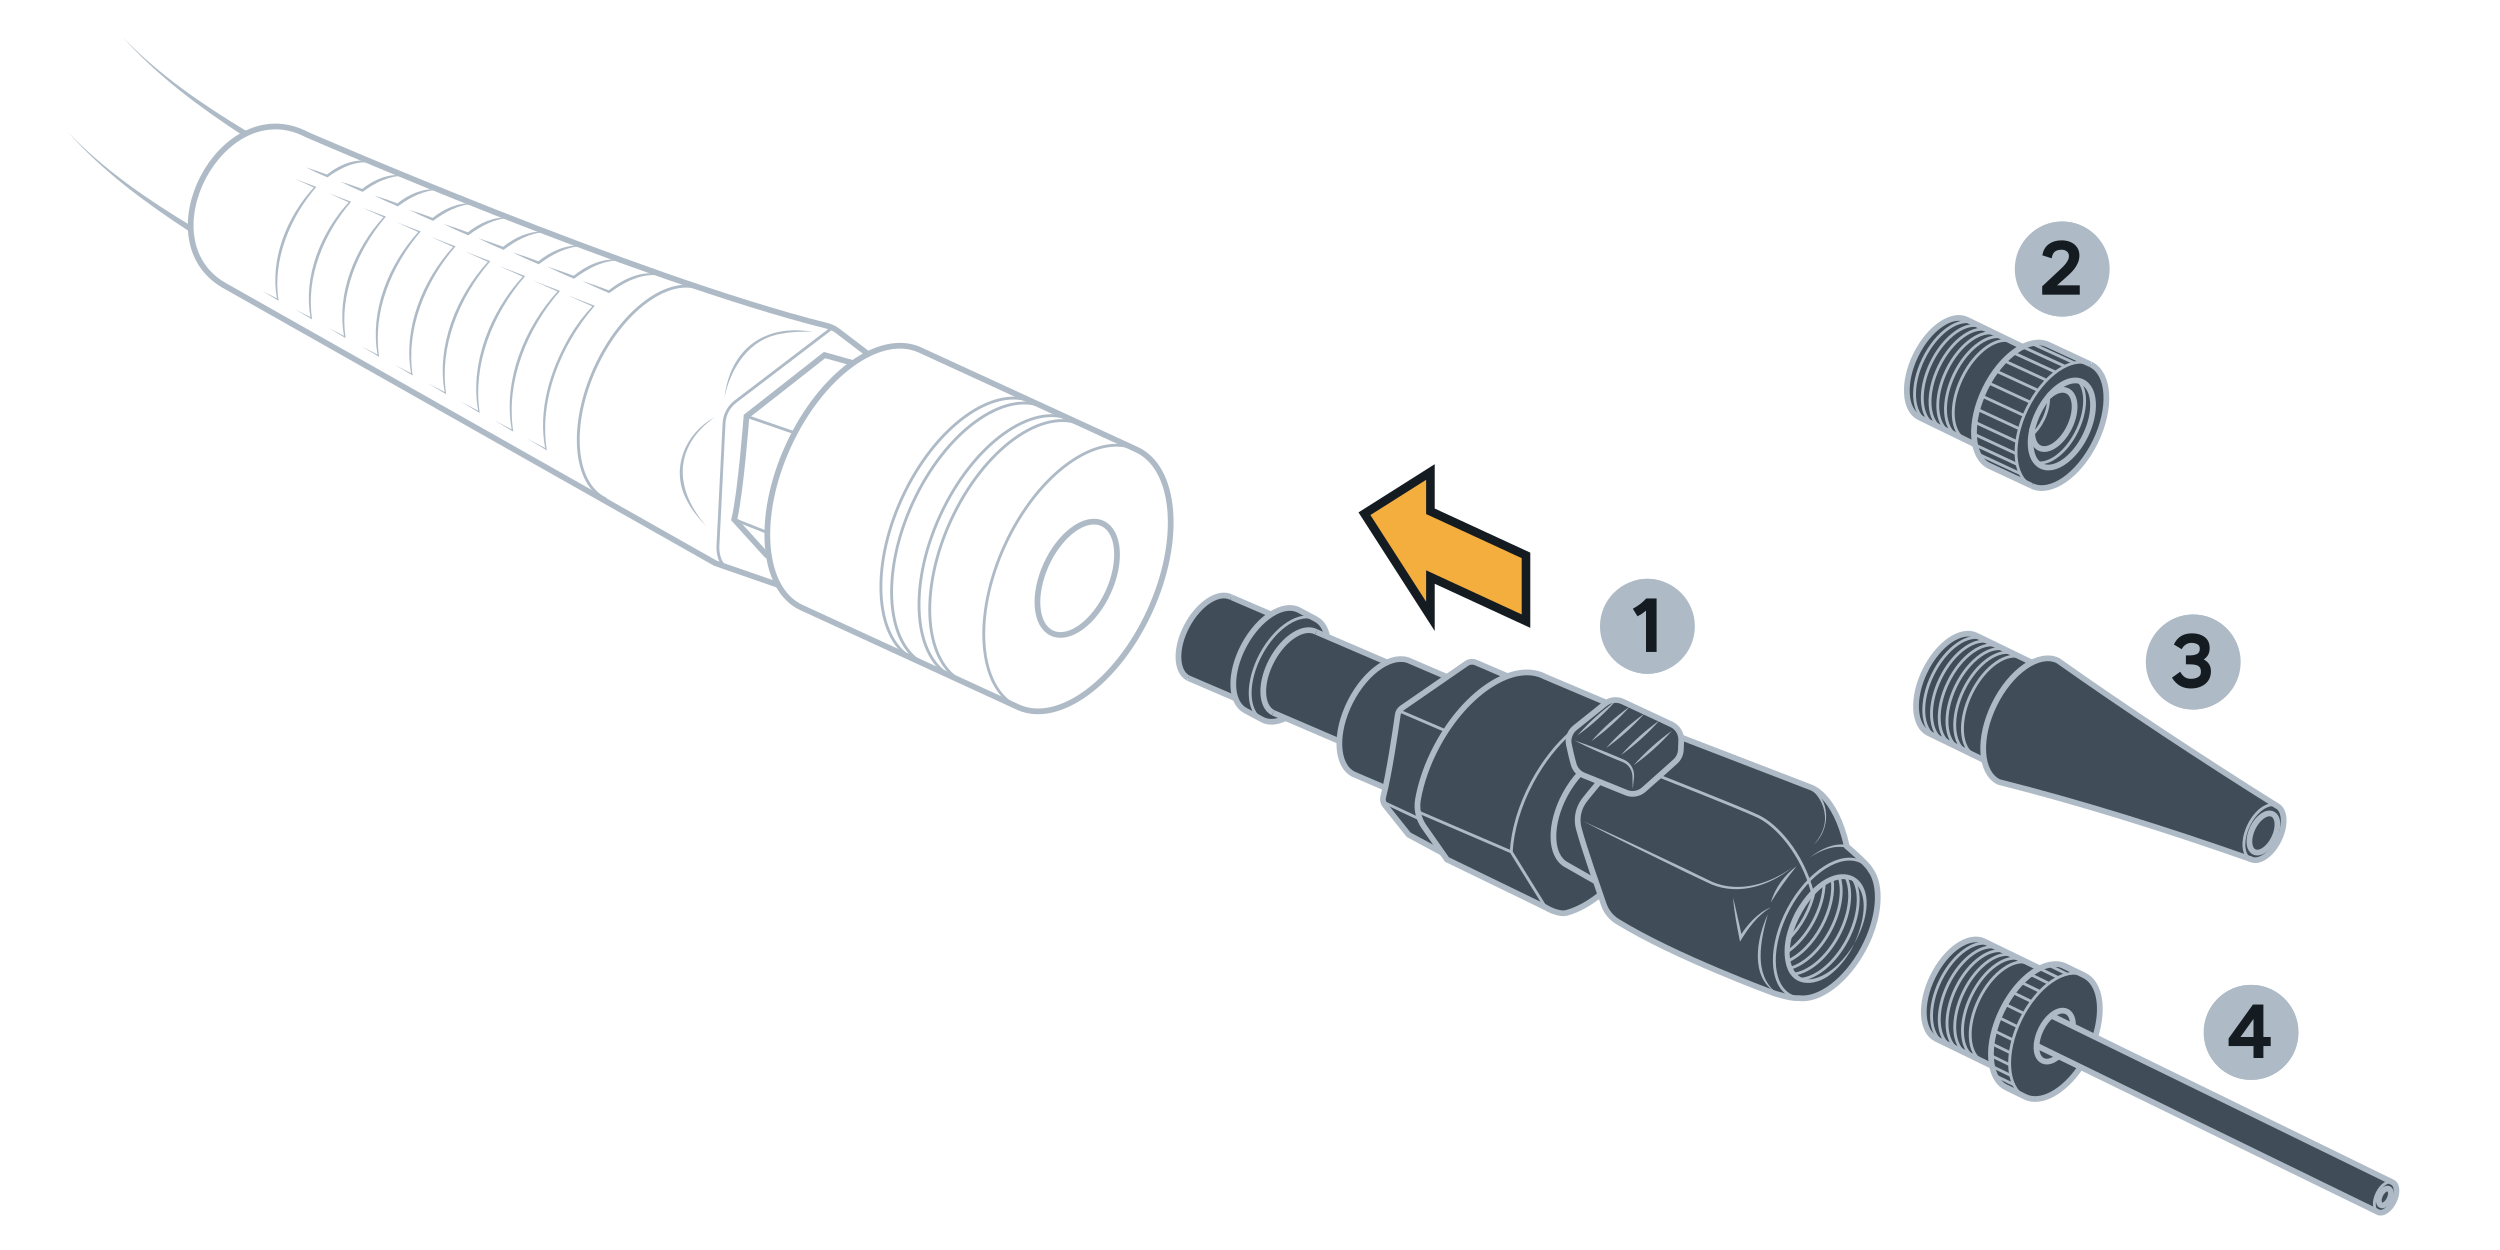 <?xml version="1.0" encoding="UTF-8"?><svg xmlns="http://www.w3.org/2000/svg" width="153.811mm" height="76.906mm" xmlns:xlink="http://www.w3.org/1999/xlink" viewBox="0 0 436 218"><defs><clipPath id="uuid-4eb53198-69a1-444d-8559-c937ae4276b7"><rect x="5.88" y="-345" width="313.239" height="289.12" style="fill:none; stroke-width:0px;"/></clipPath></defs><g id="uuid-c8d11ab6-debc-402f-a59a-fcc2b4366fee"><path d="m326.17,151.646c-.316-.568-1.336-1.578-2.272-2.44-.947-.863-1.799-1.588-1.799-1.588v-.021c-1.988-8.825-6.101-10.234-6.364-10.308,0-.011-.011-.011-.011-.011l-22.499-8.667h-.053c-.126-.978-.736-1.841-1.662-2.272l-8.499-3.986c-.757-.347-1.62-.358-2.367-.053-.179.074-.358.168-.515.284l-.053-.074-10.592-4.481c-1.893-1.02-4.186-.989-6.574-.105h-.01l-5.501-2.377c-.547-.231-1.168-.168-1.662.168l-3.387,2.335-6.332-2.724c-1.189-.6-2.63-.494-4.102.2l-10.455-4.502c-.263-1.409-.926-2.482-1.956-3.04l-2.945-1.578c-1.367-.736-3.145-.4-4.891.736l-6.911-2.977c-2.188-1.168-5.648,1.041-7.731,4.933-2.083,3.881-1.998,7.983.179,9.161l8.267,3.545c.347.957.926,1.693,1.714,2.114l2.829,1.504.116.063c1.147.621,2.588.484,4.06-.252l9.393,4.039h.011c-.105,2.703.726,4.87,2.44,5.743l5.564,2.398c-.126.557-.242,1.073-.368,1.536-.084.316-.074.642.032.936.063.21.158.4.294.568l4.113,5.133,5.869,3.155.81,1.157,17.208,8.352h.011s2.314,1.462,3.871.894c1.809-.536,3.702-1.578,5.543-3.05l.137-.042c.221.631.41,1.199.568,1.662.421,1.241,1.252,2.293,2.377,2.987,10.034,6.195,27.316,12.517,27.316,12.517,0,0,.095.032.252.084.757.231,2.998.883,4.05.768,3.555.505,8.299-2.977,11.307-8.604,2.882-5.375,3.25-11.002,1.178-13.821Z" style="fill:#404d59; stroke-width:0px;"/><path d="m417.279,206.205l-51.887-25.349c1.567-4.88.873-9.393-1.883-10.739l-3.261-1.588c-1.315-.642-2.914-.473-4.533.358v-.011l-9.719-4.723c-2.64-1.283-6.648,1.483-8.941,6.185-2.293,4.702-2.009,9.572.631,10.855l9.719,4.723c.358,1.778,1.21,3.134,2.524,3.776l3.092,1.504.168.084c2.777,1.357,6.763-.905,9.656-5.186l51.908,25.307c.799.4,2.019-.452,2.724-1.883.694-1.441.61-2.924-.2-3.313Z" style="fill:#404d59; stroke-width:0px;"/><path d="m364.646,63.566l-.021-.011-7.342-3.418c-1.315-.642-2.903-.473-4.523.337l-9.729-4.723c-2.64-1.283-6.637,1.494-8.93,6.195-2.293,4.702-2.009,9.561.621,10.844l9.729,4.733c.358,1.778,1.199,3.134,2.524,3.776l7.331,3.429h.021c3.282,1.609,8.257-1.841,11.107-7.678,2.84-5.848,2.493-11.886-.789-13.484Zm-10.213,12.233c-.074.063-.137.126-.21.179.053-.368.116-.757.221-1.146-.032.337-.032.663-.011.968Z" style="fill:#404d59; stroke-width:0px;"/><path d="m397.084,140.529h-.01c-13.4-8.425-26.201-16.861-38.181-25.328-1.315-.642-2.914-.473-4.523.358l-.011-.011-9.719-4.723c-2.64-1.283-6.648,1.483-8.93,6.195-2.304,4.702-2.009,9.561.621,10.844l9.729,4.723c.358,1.778,1.199,3.145,2.524,3.787,13.958,3.524,28.683,8.089,43.945,13.474h.011c1.441.705,3.629-.81,4.891-3.387,1.252-2.566,1.094-5.228-.347-5.932Z" style="fill:#404d59; stroke-width:0px;"/></g><g id="uuid-f3ed73fe-caea-4305-a471-d2bb589d18f0"><path d="m139.796,105.969c-6.967-3.202-7.991-15.857-2.288-28.264,5.703-12.408,15.975-19.87,22.941-16.667l37.748,17.352c6.967,3.202,7.991,15.857,2.288,28.264-5.703,12.408-15.975,19.87-22.941,16.667l-37.748-17.352Z" style="fill:none; stroke:#aebbc7; stroke-miterlimit:10;"/><ellipse cx="187.87" cy="100.855" rx="10.529" ry="5.912" transform="translate(17.767 229.432) rotate(-65.313)" style="fill:none; stroke:#aebbc7; stroke-miterlimit:10;"/><path d="m134.107,97.004l-.415-.193-5.641-6.222c1.135-4.646,2.138-17.991,2.138-17.991l13.61-10.675,4.983,1.399" style="fill:none; stroke:#aebbc7; stroke-miterlimit:10;"/><line x1="138.601" y1="75.496" x2="130.19" y2="72.598" style="fill:none; stroke:#aebbc7; stroke-miterlimit:10; stroke-width:.5px;"/><line x1="133.826" y1="92.875" x2="128.052" y2="90.589" style="fill:none; stroke:#aebbc7; stroke-miterlimit:10; stroke-width:.5px;"/><path d="m198.197,78.389c-6.967-3.202-17.238,4.26-22.941,16.667-5.703,12.408-4.679,25.062,2.288,28.264" style="fill:none; stroke:#aebbc7; stroke-miterlimit:10; stroke-width:.5px;"/><path d="m188.776,74.087c-6.967-3.202-17.238,4.26-22.941,16.667-5.703,12.408-4.679,25.062,2.288,28.264" style="fill:none; stroke:#aebbc7; stroke-miterlimit:10; stroke-width:.5px;"/><path d="m186.908,73.227c-6.967-3.202-17.238,4.26-22.941,16.667s-4.679,25.062,2.288,28.264" style="fill:none; stroke:#aebbc7; stroke-miterlimit:10; stroke-width:.5px;"/><path d="m182.126,71.026c-6.967-3.202-17.238,4.26-22.941,16.667s-4.679,25.062,2.288,28.264" style="fill:none; stroke:#aebbc7; stroke-miterlimit:10; stroke-width:.5px;"/><path d="m180.258,70.166c-6.967-3.202-17.238,4.26-22.941,16.667-5.703,12.408-4.679,25.062,2.288,28.264" style="fill:none; stroke:#aebbc7; stroke-miterlimit:10; stroke-width:.5px;"/><path d="m135.748,102.034l-10.998-3.815L39.604,50.058c-14.845-7.765-.936-34.356,13.909-26.591,0,0,57.226,24.986,90.763,33.372.651.163,1.259.452,1.792.858l5.327,4.054" style="fill:none; stroke:#aebbc7; stroke-miterlimit:10;"/><path d="m145.26,57.081l-16.991,12.95c-1.191.907-1.921,2.294-1.995,3.789l-1.078,21.573s-.09,2.949,1.714,3.574" style="fill:none; stroke:#aebbc7; stroke-miterlimit:10; stroke-width:.5px;"/><path d="m124.68,72.723c-7.398,5.288-7.079,12.695-1.386,19.182-1.323-1.339-2.549-2.808-3.438-4.505-3.049-5.47-.469-11.803,4.824-14.677h0Z" style="fill:#aebbc7; stroke-width:0px;"/><path d="m126.343,69.32c1.011-8.489,6.977-12.859,15.373-11.464-1.804-.043-3.606-.008-5.355.331-5.66.826-8.9,5.897-10.018,11.133h0Z" style="fill:#aebbc7; stroke-width:0px;"/><path d="m122.513,50.508c-5.667-2.605-14.023,3.465-18.662,13.559-4.64,10.093-3.806,20.387,1.861,22.992" style="fill:none; stroke:#aebbc7; stroke-miterlimit:10; stroke-width:.5px;"/><path d="m91.913,76.475l3.359,1.775-.151.11c-1.373-6.752.798-13.794,4.184-19.631,1.154-1.964,2.544-3.788,4.11-5.437l.046.211-4.577-2.047,4.678,1.804c.205.092.217.018.046.211-5.792,6.775-9.637,16.079-8.246,25.072,0,0-.191-.115-.191-.115l-3.258-1.954h0Z" style="fill:#aebbc7; stroke-width:0px;"/><path d="m116.529,48.408c-3.583-1.317-7.319.489-10.18,2.639-.11.073-.066.102-.215.031-1.583-.675-3.158-1.369-4.707-2.126,1.642.526,3.26,1.115,4.869,1.723l-.215.031c2.801-2.292,6.961-4.16,10.447-2.298h0Z" style="fill:#aebbc7; stroke-width:0px;"/><path d="m86.138,73.26l3.286,1.727-.151.11c-1.639-8.75,2.169-17.993,8.071-24.396,0,0,.046.211.046.211l-4.452-1.995,4.553,1.752.175.067c-5.718,6.605-9.509,15.731-8.152,24.544,0,0-.191-.115-.191-.115l-3.185-1.906h0Z" style="fill:#aebbc7; stroke-width:0px;"/><path d="m95.411,46.478c1.605.5,3.182,1.069,4.749,1.663l-.228.033c1.203-.969,2.538-1.803,4.003-2.338,1.455-.528,3.07-.763,4.572-.399-3.086-.198-5.892,1.312-8.291,3.099,0,0-.11.083-.11.083-1.582-.673-3.153-1.37-4.695-2.14h0Z" style="fill:#aebbc7; stroke-width:0px;"/><path d="m80.364,70.045l3.212,1.678-.152.111c-1.599-8.509,2.105-17.5,7.848-23.724,0,0,.046.211.046.211l-4.327-1.943,4.428,1.701c.207.091.215.019.046.211-5.474,6.417-9.112,15.219-7.799,23.729,0,0-.192-.114-.192-.114l-3.112-1.858h0Z" style="fill:#aebbc7; stroke-width:0px;"/><path d="m89.395,44.01c1.562.479,3.097,1.025,4.62,1.603l-.231.033c1.111-.894,2.339-1.667,3.682-2.183,1.336-.508,2.803-.778,4.209-.546-2.839.056-5.384,1.435-7.602,3.096,0,0-.111.084-.111.084-1.54-.651-3.068-1.333-4.566-2.087h0Z" style="fill:#aebbc7; stroke-width:0px;"/><path d="m74.589,66.83l3.139,1.629-.152.112c-1.558-8.268,2.042-17.007,7.626-23.052,0,0,.046.211.046.211l-4.203-1.891,4.304,1.649c.207.091.214.019.046.211-5.315,6.238-8.849,14.789-7.575,23.058,0,0-.192-.114-.192-.114l-3.038-1.81h0Z" style="fill:#aebbc7; stroke-width:0px;"/><path d="m83.38,41.537c1.52.46,3.012.989,4.491,1.551l-.232.033c1.063-.852,2.236-1.59,3.516-2.089,1.274-.49,2.667-.766,4.016-.582-2.714.151-5.125,1.46-7.242,3.04l-.113.084c-1.497-.633-2.981-1.299-4.436-2.037h0Z" style="fill:#aebbc7; stroke-width:0px;"/><path d="m68.815,63.615l3.066,1.58-.153.112c-1.518-8.027,1.978-16.514,7.403-22.381,0,0,.046.21.046.21l-4.078-1.839,4.179,1.597.175.067c-5.241,6.068-8.721,14.441-7.481,22.53,0,0-.192-.114-.192-.114l-2.965-1.762h0Z" style="fill:#aebbc7; stroke-width:0px;"/><path d="m77.37,39.063c1.475.444,2.922.955,4.356,1.499l-.232.033c1.034-.829,2.175-1.544,3.419-2.028,1.239-.476,2.59-.749,3.902-.578-2.634.179-4.972,1.444-7.031,2.976l-.113.084c-1.452-.616-2.891-1.264-4.301-1.985h0Z" style="fill:#aebbc7; stroke-width:0px;"/><path d="m63.04,60.4l2.993,1.531-.153.113c-1.478-7.786,1.914-16.021,7.18-21.709,0,0,.046.21.046.21l-3.954-1.787,4.055,1.545.175.067c-5.082,5.889-8.458,14.011-7.257,21.859,0,0-.193-.114-.193-.114l-2.892-1.714h0Z" style="fill:#aebbc7; stroke-width:0px;"/><path d="m71.354,36.59c1.433.427,2.838.923,4.231,1.449l-.231.033c1.021-.823,2.154-1.527,3.388-1.999,1.228-.464,2.57-.723,3.865-.538-2.606.153-4.928,1.391-6.964,2.904l-.113.084c-1.41-.6-2.807-1.23-4.176-1.932h0Z" style="fill:#aebbc7; stroke-width:0px;"/><path d="m57.265,57.185l2.92,1.482-.154.113c-1.437-7.545,1.85-15.529,6.958-21.037,0,0,.046.21.046.21l-3.829-1.736,3.93,1.493.175.067c-4.923,5.71-8.195,13.581-7.034,21.188,0,0-.193-.114-.193-.114l-2.818-1.666h0Z" style="fill:#aebbc7; stroke-width:0px;"/><path d="m65.339,34.117c1.389.412,2.75.893,4.1,1.4l-.229.033c1.026-.832,2.173-1.532,3.42-1.994,1.241-.453,2.6-.691,3.897-.462-2.614.071-4.976,1.297-7.032,2.819,0,0-.111.083-.111.083-1.366-.585-2.72-1.195-4.046-1.879h0Z" style="fill:#aebbc7; stroke-width:0px;"/><path d="m51.491,53.97l2.846,1.432-.154.114c-1.397-7.304,1.787-15.036,6.735-20.365,0,0,.046.21.046.21l-3.705-1.684,3.805,1.442.175.066c-4.764,5.531-7.933,13.151-6.81,20.517,0,0-.194-.114-.194-.114l-2.745-1.618h0Z" style="fill:#aebbc7; stroke-width:0px;"/><path d="m59.324,31.644c1.344.398,2.661.865,3.969,1.352l-.225.032c1.054-.86,2.244-1.571,3.537-2.024,1.285-.444,2.704-.647,4.022-.322-2.695-.104-5.163,1.154-7.279,2.703,0,0-.11.082-.11.082-1.32-.571-2.632-1.16-3.915-1.823h0Z" style="fill:#aebbc7; stroke-width:0px;"/><path d="m45.716,50.755l2.773,1.383-.155.115c-1.356-7.063,1.723-14.543,6.512-19.693,0,0,.046.21.046.21l-3.58-1.632,3.681,1.39.175.066c-4.605,5.352-7.67,12.721-6.586,19.845,0,0-.194-.114-.194-.114l-2.672-1.57h0Z" style="fill:#aebbc7; stroke-width:0px;"/><path d="m65.605,28.601c-3.028-.957-6.102.58-8.513,2.331-1.272-.561-2.543-1.124-3.784-1.759,1.298.389,2.569.847,3.838,1.309l-.215.031c2.318-1.879,5.799-3.397,8.674-1.911h0Z" style="fill:#aebbc7; stroke-width:0px;"/><path d="m42.557,23.772c-7.65-5.014-15.119-10.491-21.194-17.363,6.291,6.616,13.939,11.808,21.709,16.506,0,0-.515.857-.515.857h0Z" style="fill:#aebbc7; stroke-width:0px;"/><path d="m33.008,40.36c-7.65-5.014-15.119-10.491-21.194-17.363,6.291,6.616,13.939,11.808,21.709,16.506,0,0-.515.857-.515.857h0Z" style="fill:#aebbc7; stroke-width:0px;"/><path d="m293.204,129.109l-.062,1.634c-.03.79-.38,1.538-.969,2.069-.486.436-1.152,1.039-2.002,1.797-.942.844-2.109,1.882-3.495,3.1-.834.739-2.019.946-3.051.526l-7.444-3.008c-.823-.333-1.454-1.019-1.713-1.87-.312-1.035-.624-2.427-.854-3.523-.154-.747-.007-1.513.383-2.146.174-.28.396-.534.661-.746l5.268-4.219c.219-.175.462-.319.718-.422.748-.308,1.608-.3,2.366.056l8.5,3.978c1.074.501,1.739,1.594,1.694,2.774Z" style="fill:none; stroke:#aebbc7; stroke-miterlimit:10;"/><path d="m289.352,135.34s14.003,5.499,17.228,7.014,7.725,6.396,9.547,13.391" style="fill:none; stroke:#aebbc7; stroke-miterlimit:10; stroke-width:.5px;"/><path d="m323.379,164.607c1.417-3.188,3.05-8.72-.409-11.047-5.466-1.802-10.489,7.111-10.799,11.708-.391,2.916,1.052,6.387,4.533,5.318,2.929-.934,5.073-3.413,6.675-5.979-.894,1.865-2.124,3.603-3.731,4.98-2.58,2.368-6.921,2.897-8.091-1.158-.872-3.165.12-6.5,1.552-9.321,6.675-11.826,16.948-6.554,10.27,5.499h0Z" style="fill:#aebbc7; stroke-width:0px;"/><path d="m313.898,170.788c2.702-.094,6.037-2.752,8.211-6.813,2.223-4.16,2.544-8.517,1.013-10.77-.01-.02-.02-.035-.03-.049" style="fill:none; stroke:#aebbc7; stroke-miterlimit:10; stroke-width:.5px;"/><path d="m321.871,152.845c1.255,2.322.865,6.403-1.23,10.31-2.08,3.898-5.242,6.482-7.865,6.734" style="fill:none; stroke:#aebbc7; stroke-miterlimit:10; stroke-width:.5px;"/><path d="m320.735,152.904c.805,2.366.296,5.968-1.561,9.436-1.853,3.473-4.58,5.894-7,6.526" style="fill:none; stroke:#aebbc7; stroke-miterlimit:10; stroke-width:.5px;"/><path d="m319.515,153.279c.361,2.282-.237,5.311-1.803,8.24-1.581,2.954-3.794,5.143-5.909,6.096" style="fill:none; stroke:#aebbc7; stroke-miterlimit:10; stroke-width:.5px;"/><path d="m311.675,166.02c1.68-1.131,3.325-2.984,4.57-5.321,1.23-2.297,1.858-4.659,1.892-6.664" style="fill:none; stroke:#aebbc7; stroke-miterlimit:10; stroke-width:.5px;"/><path d="m311.927,163.763c1.052-1.042,2.04-2.356,2.851-3.878.795-1.487,1.339-2.999,1.625-4.421" style="fill:none; stroke:#aebbc7; stroke-miterlimit:10; stroke-width:.5px;"/><path d="m229.549,110.209c-2.184-1.17-5.644,1.036-7.727,4.926s-2.001,7.992.184,9.162" style="fill:none; stroke:#aebbc7; stroke-miterlimit:10;"/><path d="m231.466,111.034c-.268-1.404-.923-2.492-1.96-3.046l-2.946-1.576c-2.713-1.453-7.01,1.285-9.602,6.12-2.587,4.835-2.485,9.931.228,11.384l2.946,1.576c1.153.617,2.587.479,4.059-.256" style="fill:none; stroke:#aebbc7; stroke-miterlimit:10;"/><path d="m275.562,134.883c-.969,1.041-1.872,2.292-2.633,3.716-2.779,5.189-2.665,10.651.246,12.211l4.992,2.846" style="fill:none; stroke:#aebbc7; stroke-miterlimit:10;"/><path d="m278.98,156.094c-1.836,1.472-3.73,2.518-5.54,3.047-1.559.568-3.872-.884-3.872-.884l-17.217-8.354-4.004-5.724c-.966-1.386-1.34-3.096-1.05-4.756.529-2.991,1.636-6.211,3.329-9.37,5.083-9.496,13.525-14.879,18.859-12.021l10.596,4.485" style="fill:none; stroke:#aebbc7; stroke-miterlimit:10;"/><path d="m273.997,127.69c-2.506,2.184-4.879,5.163-6.784,8.719-2.235,4.166-3.446,8.436-3.652,12.156" style="fill:none; stroke:#aebbc7; stroke-miterlimit:10; stroke-width:.5px;"/><path d="m278.945,136.345c-1.037,1.297-2.513,2.92-3.031,3.818-.754,1.308-.969,2.854-.575,4.312,1.056,3.914,3.388,10.427,4.347,13.238.424,1.242,1.26,2.296,2.376,2.985,10.043,6.2,27.323,12.523,27.323,12.523,0,0,3.023.989,4.295.852,3.556.509,8.304-2.981,11.313-8.601,2.881-5.38,3.253-11.005,1.178-13.824h-.002c-.645-1.14-4.076-4.027-4.076-4.027-2.039-9.129-6.369-10.34-6.369-10.34l-22.503-8.67" style="fill:none; stroke:#aebbc7; stroke-miterlimit:10;"/><line x1="241.93" y1="115.532" x2="229.549" y2="110.209" style="fill:none; stroke:#aebbc7; stroke-miterlimit:10;"/><line x1="233.588" y1="129.278" x2="222.007" y2="124.298" style="fill:none; stroke:#aebbc7; stroke-miterlimit:10;"/><path d="m214.756,104.169c-2.184-1.17-5.644,1.036-7.727,4.926-2.083,3.89-2.001,7.992.184,9.162" style="fill:none; stroke:#aebbc7; stroke-miterlimit:10;"/><line x1="221.672" y1="107.14" x2="214.755" y2="104.167" style="fill:none; stroke:#aebbc7; stroke-miterlimit:10;"/><line x1="215.482" y1="121.81" x2="207.213" y2="118.256" style="fill:none; stroke:#aebbc7; stroke-miterlimit:10;"/><path d="m326.172,151.647c-.402-.546-.896-.987-1.481-1.301-3.606-1.931-9.317,1.71-12.756,8.133s-3.303,13.194.303,15.125c.451.241.934.396,1.442.468" style="fill:none; stroke:#aebbc7; stroke-miterlimit:10; stroke-width:.5px;"/><path d="m308.315,159.44c-1.225,4.403-2.655,10.536,1.541,13.74-4.773-2.664-3.494-9.601-1.541-13.74h0Z" style="fill:#aebbc7; stroke-width:0px;"/><path d="m322.047,147.837c-2.236-.539-4.572.475-6.431,1.715,1.839-1.42,4.12-2.6,6.536-2.203,0,0-.105.489-.105.489h0Z" style="fill:#aebbc7; stroke-width:0px;"/><path d="m276.081,143.214c5.277,2.33,12.844,5.935,18.132,8.454,1.497.722,3.001,1.478,4.492,2.172,4.696,1.941,9.997.29,13.954-2.63-3.843,3.176-9.303,5.025-14.126,3.045-1.538-.699-3.02-1.428-4.533-2.14-5.285-2.577-12.778-6.212-17.919-8.902h0Z" style="fill:#aebbc7; stroke-width:0px;"/><path d="m315.871,137.077c3.318,2.506,3.463,7.426.467,10.219.623-.72,1.16-1.516,1.509-2.394,1.114-2.616.002-5.84-2.267-7.419,0,0,.292-.406.292-.406h0Z" style="fill:#aebbc7; stroke-width:0px;"/><path d="m302.264,156.536c.488,2.289,1.107,4.672,1.554,6.969,0,0-.46-.074-.46-.074.664-1.095,1.434-2.1,2.326-3.007.895-.888,1.912-1.701,3.097-2.152-2.326,1.409-3.957,3.677-5.326,5.964-.476-2.515-1.052-5.14-1.191-7.7h0Z" style="fill:#aebbc7; stroke-width:0px;"/><path d="m274.582,129.14c2.37.778,4.683,1.694,6.983,2.643l1.722.737c1.248.547,1.889,2.01,1.656,3.293-.065.62-.113,1.24-.193,1.859-.033-.624-.034-1.246-.051-1.869.106-1.208-.496-2.381-1.608-2.853,0,0-1.718-.706-1.718-.706-2.292-.967-4.57-1.966-6.79-3.104h0Z" style="fill:#aebbc7; stroke-width:0px;"/><path d="m284.911,133.449c2.003-2.26,4.235-4.274,6.695-6.026-2.001,2.263-4.237,4.271-6.695,6.026h0Z" style="fill:#aebbc7; stroke-width:0px;"/><path d="m282.71,131.674c2.003-2.26,4.235-4.274,6.695-6.026-2.001,2.263-4.237,4.271-6.695,6.026h0Z" style="fill:#aebbc7; stroke-width:0px;"/><path d="m280.095,130.47c2.003-2.26,4.235-4.274,6.695-6.026-2.001,2.263-4.237,4.271-6.695,6.026h0Z" style="fill:#aebbc7; stroke-width:0px;"/><path d="m277.539,129.253c2.003-2.26,4.235-4.274,6.695-6.026-2.001,2.263-4.237,4.271-6.695,6.026h0Z" style="fill:#aebbc7; stroke-width:0px;"/><path d="m275.106,128.244c2.003-2.26,4.235-4.274,6.695-6.026-2.001,2.263-4.237,4.271-6.695,6.026h0Z" style="fill:#aebbc7; stroke-width:0px;"/><polyline points="247.159 141.515 263.558 148.565 269.571 158.258" style="fill:none; stroke:#aebbc7; stroke-miterlimit:10; stroke-width:.5px;"/><path d="m251.54,148.743l-5.865-3.152-4.116-5.136c-.339-.423-.461-.978-.323-1.502,1.019-3.879,2.186-11.835,2.535-14.298.067-.475.33-.899.725-1.172l11.248-7.767c.487-.336,1.113-.399,1.656-.165l5.512,2.37" style="fill:none; stroke:#aebbc7; stroke-miterlimit:10;"/><line x1="243.875" y1="123.912" x2="252.153" y2="127.471" style="fill:none; stroke:#aebbc7; stroke-miterlimit:10; stroke-width:.5px;"/><line x1="247.655" y1="142.881" x2="241.006" y2="139.765" style="fill:none; stroke:#aebbc7; stroke-miterlimit:10; stroke-width:.5px;"/><path d="m241.604,137.412l-5.565-2.392c-3.053-1.547-3.295-7.209-.54-12.646,2.755-5.437,7.463-8.591,10.516-7.044l6.354,2.732" style="fill:none; stroke:#aebbc7; stroke-miterlimit:10;"/><path d="m229.504,107.987c-2.714-1.453-7.013,1.287-9.601,6.121-2.588,4.834-2.486,9.931.228,11.384" style="fill:none; stroke:#aebbc7; stroke-miterlimit:10; stroke-width:.5px;"/><path d="m313.327,151.059c-1.65,2.045-3.147,4.113-4.512,6.347.735-2.526,2.386-4.805,4.512-6.347h0Z" style="fill:#aebbc7; stroke-width:0px;"/><path d="m361.53,178.973c.041-1.213-.328-2.191-1.096-2.561-.768-.375-1.758-.07-2.684.715-.68.562-1.324,1.395-1.811,2.396-.475.973-.727,1.963-.768,2.83h-.006c-.064,1.248.305,2.25,1.09,2.631.779.381,1.799.059,2.742-.762" style="fill:none; stroke:#aebbc7; stroke-miterlimit:10;"/><ellipse cx="415.917" cy="208.756" rx="1.577" ry=".886" transform="translate(46.05 491.182) rotate(-64.018)" style="fill:none; stroke:#aebbc7; stroke-miterlimit:10;"/><path d="m357.75,177.126l59.533,29.081c.806.393.892,1.874.193,3.309s-1.919,2.28-2.725,1.887l-59.58-29.051" style="fill:none; stroke:#aebbc7; stroke-miterlimit:10;"/><path d="m365.391,180.86c1.564-4.887.879-9.398-1.887-10.746l-3.258-1.588c-3.281-1.6-8.25,1.846-11.097,7.687-2.853,5.848-2.502,11.883.785,13.482l3.252,1.588c2.777,1.353,6.773-.908,9.662-5.185" style="fill:none; stroke:#aebbc7; stroke-miterlimit:10;"/><path d="m355.717,168.872l-9.722-4.723c-2.643-1.283-6.644,1.488-8.935,6.193-2.297,4.699-2.01,9.562.627,10.846l9.728,4.729" style="fill:none; stroke:#aebbc7; stroke-miterlimit:10;"/><path d="m345.995,164.149c-2.643-1.283-6.644,1.488-8.935,6.193-2.297,4.699-2.01,9.562.627,10.846" style="fill:none; stroke:#aebbc7; stroke-miterlimit:10; stroke-width:.5px;"/><path d="m347.344,164.802c-2.643-1.283-6.644,1.488-8.935,6.193-2.297,4.699-2.01,9.562.627,10.846" style="fill:none; stroke:#aebbc7; stroke-miterlimit:10; stroke-width:.5px;"/><path d="m348.693,165.456c-2.643-1.283-6.644,1.488-8.935,6.193-2.297,4.699-2.01,9.562.627,10.846" style="fill:none; stroke:#aebbc7; stroke-miterlimit:10; stroke-width:.5px;"/><path d="m350.043,166.109c-2.643-1.283-6.644,1.488-8.935,6.193-2.297,4.699-2.01,9.562.627,10.846" style="fill:none; stroke:#aebbc7; stroke-miterlimit:10; stroke-width:.5px;"/><path d="m351.392,166.763c-2.643-1.283-6.644,1.488-8.935,6.193-2.297,4.699-2.01,9.562.627,10.846" style="fill:none; stroke:#aebbc7; stroke-miterlimit:10; stroke-width:.5px;"/><path d="m352.741,167.417c-2.643-1.283-6.644,1.488-8.935,6.193-2.297,4.699-2.01,9.562.627,10.846" style="fill:none; stroke:#aebbc7; stroke-miterlimit:10; stroke-width:.5px;"/><path d="m354.09,168.07c-2.643-1.283-6.644,1.488-8.935,6.193-2.297,4.699-2.01,9.562.627,10.846" style="fill:none; stroke:#aebbc7; stroke-miterlimit:10; stroke-width:.5px;"/><path d="m363.505,170.114c-3.283-1.6-8.253,1.843-11.103,7.689-2.849,5.846-2.498,11.882.785,13.482" style="fill:none; stroke:#aebbc7; stroke-miterlimit:10; stroke-width:.5px;"/><path d="m417.282,206.206c-.806-.393-2.026.452-2.725,1.887-.699,1.435-.613,2.916.193,3.309" style="fill:none; stroke:#aebbc7; stroke-miterlimit:10; stroke-width:.5px;"/><line x1="363.352" y1="170.113" x2="360.094" y2="168.525" style="fill:none; stroke:#aebbc7; stroke-miterlimit:10; stroke-width:.5px;"/><line x1="361.956" y1="169.736" x2="358.698" y2="168.148" style="fill:none; stroke:#aebbc7; stroke-miterlimit:10; stroke-width:.5px;"/><line x1="360.435" y1="169.86" x2="357.177" y2="168.272" style="fill:none; stroke:#aebbc7; stroke-miterlimit:10; stroke-width:.5px;"/><line x1="358.841" y1="170.447" x2="355.584" y2="168.859" style="fill:none; stroke:#aebbc7; stroke-miterlimit:10; stroke-width:.5px;"/><line x1="357.231" y1="171.461" x2="353.973" y2="169.873" style="fill:none; stroke:#aebbc7; stroke-miterlimit:10; stroke-width:.5px;"/><line x1="355.657" y1="172.862" x2="352.399" y2="171.275" style="fill:none; stroke:#aebbc7; stroke-miterlimit:10; stroke-width:.5px;"/><line x1="354.174" y1="174.615" x2="350.917" y2="173.027" style="fill:none; stroke:#aebbc7; stroke-miterlimit:10; stroke-width:.5px;"/><line x1="352.838" y1="176.681" x2="349.58" y2="175.093" style="fill:none; stroke:#aebbc7; stroke-miterlimit:10; stroke-width:.5px;"/><line x1="351.718" y1="178.988" x2="348.46" y2="177.4" style="fill:none; stroke:#aebbc7; stroke-miterlimit:10; stroke-width:.5px;"/><line x1="350.936" y1="181.31" x2="347.678" y2="179.722" style="fill:none; stroke:#aebbc7; stroke-miterlimit:10; stroke-width:.5px;"/><line x1="350.501" y1="183.553" x2="347.243" y2="181.965" style="fill:none; stroke:#aebbc7; stroke-miterlimit:10; stroke-width:.5px;"/><line x1="350.403" y1="185.653" x2="347.145" y2="184.065" style="fill:none; stroke:#aebbc7; stroke-miterlimit:10; stroke-width:.5px;"/><line x1="350.634" y1="187.543" x2="347.376" y2="185.955" style="fill:none; stroke:#aebbc7; stroke-miterlimit:10; stroke-width:.5px;"/><line x1="351.184" y1="189.157" x2="347.926" y2="187.569" style="fill:none; stroke:#aebbc7; stroke-miterlimit:10; stroke-width:.5px;"/><line x1="352.045" y1="190.429" x2="348.788" y2="188.841" style="fill:none; stroke:#aebbc7; stroke-miterlimit:10; stroke-width:.5px;"/><line x1="353.209" y1="191.294" x2="349.951" y2="189.706" style="fill:none; stroke:#aebbc7; stroke-miterlimit:10; stroke-width:.5px;"/><ellipse cx="359.586" cy="73.943" rx="8.15" ry="4.576" transform="translate(135.584 364.792) rotate(-64.018)" style="fill:none; stroke:#aebbc7; stroke-miterlimit:10;"/><path d="m362.447,66.393c1.531,1.596,1.497,5.227-.222,8.759-1.778,3.651-4.752,5.948-6.981,5.543" style="fill:none; stroke:#aebbc7; stroke-miterlimit:10; stroke-width:.5px;"/><path d="m357.304,69.101c1.107-.983,2.312-1.383,3.236-.934,1.541.756,1.709,3.596.366,6.343-1.339,2.752-3.676,4.372-5.222,3.621-.968-.474-1.393-1.769-1.245-3.34" style="fill:none; stroke:#aebbc7; stroke-miterlimit:10;"/><path d="m357.26,69.15c.084,1.166-.207,2.594-.894,4.002-.578,1.186-1.339,2.164-2.144,2.826" style="fill:none; stroke:#aebbc7; stroke-miterlimit:10; stroke-width:.5px;"/><path d="m364.625,63.554l-7.338-3.421c-3.281-1.6-8.25,1.846-11.097,7.687-2.853,5.848-2.502,11.883.785,13.482l7.332,3.421" style="fill:none; stroke:#aebbc7; stroke-miterlimit:10;"/><path d="m352.757,60.479l-9.722-4.723c-2.643-1.283-6.644,1.488-8.935,6.193-2.297,4.699-2.01,9.562.627,10.846l9.728,4.729" style="fill:none; stroke:#aebbc7; stroke-miterlimit:10;"/><path d="m343.035,55.755c-2.643-1.283-6.644,1.488-8.935,6.193-2.297,4.699-2.01,9.562.627,10.846" style="fill:none; stroke:#aebbc7; stroke-miterlimit:10; stroke-width:.5px;"/><path d="m344.384,56.409c-2.643-1.283-6.644,1.488-8.935,6.193-2.297,4.699-2.01,9.562.627,10.846" style="fill:none; stroke:#aebbc7; stroke-miterlimit:10; stroke-width:.5px;"/><path d="m345.733,57.062c-2.643-1.283-6.644,1.488-8.935,6.193-2.297,4.699-2.01,9.562.627,10.846" style="fill:none; stroke:#aebbc7; stroke-miterlimit:10; stroke-width:.5px;"/><path d="m347.082,57.716c-2.643-1.283-6.644,1.488-8.935,6.193-2.297,4.699-2.01,9.562.627,10.846" style="fill:none; stroke:#aebbc7; stroke-miterlimit:10; stroke-width:.5px;"/><path d="m348.431,58.37c-2.643-1.283-6.644,1.488-8.935,6.193-2.297,4.699-2.01,9.562.627,10.846" style="fill:none; stroke:#aebbc7; stroke-miterlimit:10; stroke-width:.5px;"/><path d="m349.781,59.023c-2.643-1.283-6.644,1.488-8.935,6.193-2.297,4.699-2.01,9.562.627,10.846" style="fill:none; stroke:#aebbc7; stroke-miterlimit:10; stroke-width:.5px;"/><path d="m351.13,59.677c-2.643-1.283-6.644,1.488-8.935,6.193-2.297,4.699-2.01,9.562.627,10.846" style="fill:none; stroke:#aebbc7; stroke-miterlimit:10; stroke-width:.5px;"/><path d="m364.625,63.554c-3.283-1.6-8.253,1.843-11.103,7.689-2.849,5.846-2.498,11.882.785,13.482" style="fill:none; stroke:#aebbc7; stroke-miterlimit:10; stroke-width:.5px;"/><line x1="364.587" y1="63.502" x2="357.096" y2="60.079" style="fill:none; stroke:#aebbc7; stroke-miterlimit:10; stroke-width:.5px;"/><line x1="363.189" y1="63.129" x2="355.709" y2="59.706" style="fill:none; stroke:#aebbc7; stroke-miterlimit:10; stroke-width:.5px;"/><line x1="361.667" y1="63.262" x2="354.196" y2="59.84" style="fill:none; stroke:#aebbc7; stroke-miterlimit:10; stroke-width:.5px;"/><line x1="360.073" y1="63.863" x2="352.613" y2="60.44" style="fill:none; stroke:#aebbc7; stroke-miterlimit:10; stroke-width:.5px;"/><line x1="358.463" y1="64.889" x2="351.013" y2="61.467" style="fill:none; stroke:#aebbc7; stroke-miterlimit:10; stroke-width:.5px;"/><line x1="356.888" y1="66.303" x2="349.449" y2="62.881" style="fill:none; stroke:#aebbc7; stroke-miterlimit:10; stroke-width:.5px;"/><line x1="355.404" y1="68.064" x2="347.975" y2="64.642" style="fill:none; stroke:#aebbc7; stroke-miterlimit:10; stroke-width:.5px;"/><line x1="354.063" y1="70.131" x2="346.645" y2="66.709" style="fill:none; stroke:#aebbc7; stroke-miterlimit:10; stroke-width:.5px;"/><line x1="352.935" y1="72.439" x2="345.527" y2="69.017" style="fill:none; stroke:#aebbc7; stroke-miterlimit:10; stroke-width:.5px;"/><line x1="352.144" y1="74.763" x2="344.746" y2="71.341" style="fill:none; stroke:#aebbc7; stroke-miterlimit:10; stroke-width:.5px;"/><line x1="351.7" y1="77.009" x2="344.312" y2="73.587" style="fill:none; stroke:#aebbc7; stroke-miterlimit:10; stroke-width:.5px;"/><line x1="351.594" y1="79.11" x2="344.216" y2="75.689" style="fill:none; stroke:#aebbc7; stroke-miterlimit:10; stroke-width:.5px;"/><line x1="351.818" y1="81.002" x2="344.45" y2="77.58" style="fill:none; stroke:#aebbc7; stroke-miterlimit:10; stroke-width:.5px;"/><line x1="352.362" y1="82.617" x2="345.005" y2="79.196" style="fill:none; stroke:#aebbc7; stroke-miterlimit:10; stroke-width:.5px;"/><line x1="353.219" y1="83.891" x2="345.872" y2="80.469" style="fill:none; stroke:#aebbc7; stroke-miterlimit:10; stroke-width:.5px;"/><line x1="354.379" y1="84.757" x2="347.042" y2="81.335" style="fill:none; stroke:#aebbc7; stroke-miterlimit:10; stroke-width:.5px;"/><path d="m354.327,84.734c3.282,1.6,8.253-1.843,11.102-7.688,2.849-5.846,2.498-11.882-.785-13.482" style="fill:none; stroke:#aebbc7; stroke-miterlimit:10;"/><path d="m397.073,140.529c-13.398-8.423-26.205-16.863-38.18-25.327-3.281-1.6-8.25,1.846-11.097,7.687-2.853,5.848-2.502,11.883.785,13.482,13.961,3.53,28.682,8.094,43.952,13.473" style="fill:none; stroke:#aebbc7; stroke-miterlimit:10;"/><path d="m354.364,115.548l-9.722-4.723c-2.643-1.283-6.644,1.488-8.935,6.193-2.297,4.699-2.01,9.562.627,10.846l9.728,4.729" style="fill:none; stroke:#aebbc7; stroke-miterlimit:10;"/><path d="m344.641,110.824c-2.643-1.283-6.644,1.488-8.935,6.193-2.297,4.699-2.01,9.562.627,10.846" style="fill:none; stroke:#aebbc7; stroke-miterlimit:10; stroke-width:.5px;"/><path d="m345.991,111.478c-2.643-1.283-6.644,1.488-8.935,6.193-2.297,4.699-2.01,9.562.627,10.846" style="fill:none; stroke:#aebbc7; stroke-miterlimit:10; stroke-width:.5px;"/><path d="m347.34,112.132c-2.643-1.283-6.644,1.488-8.935,6.193-2.297,4.699-2.01,9.562.627,10.846" style="fill:none; stroke:#aebbc7; stroke-miterlimit:10; stroke-width:.5px;"/><path d="m348.689,112.785c-2.643-1.283-6.644,1.488-8.935,6.193-2.297,4.699-2.01,9.562.627,10.846" style="fill:none; stroke:#aebbc7; stroke-miterlimit:10; stroke-width:.5px;"/><path d="m350.038,113.439c-2.643-1.283-6.644,1.488-8.935,6.193-2.297,4.699-2.01,9.562.627,10.846" style="fill:none; stroke:#aebbc7; stroke-miterlimit:10; stroke-width:.5px;"/><path d="m351.387,114.092c-2.643-1.283-6.644,1.488-8.935,6.193-2.297,4.699-2.01,9.562.627,10.846" style="fill:none; stroke:#aebbc7; stroke-miterlimit:10; stroke-width:.5px;"/><path d="m352.737,114.746c-2.643-1.283-6.644,1.488-8.935,6.193-2.297,4.699-2.01,9.562.627,10.846" style="fill:none; stroke:#aebbc7; stroke-miterlimit:10; stroke-width:.5px;"/><path d="m397.073,140.529c-1.444-.704-3.632.811-4.886,3.383-1.254,2.573-1.099,5.229.345,5.933" style="fill:none; stroke:#aebbc7; stroke-miterlimit:10; stroke-width:.5px;"/><path d="m392.542,149.849c1.444.704,3.632-.811,4.885-3.383,1.254-2.572,1.099-5.228-.345-5.932" style="fill:none; stroke:#aebbc7; stroke-linecap:round; stroke-linejoin:round;"/><ellipse cx="394.741" cy="145.277" rx="3.664" ry="2.057" transform="translate(91.214 436.477) rotate(-64.018)" style="fill:none; stroke:#aebbc7; stroke-miterlimit:10;"/><polygon points="266.133 96.862 249.464 89.168 249.464 82.314 237.96 89.592 249.464 107.489 249.464 100.635 266.133 108.329 266.133 96.862" style="fill:#f4ae3d; stroke:#141b21; stroke-miterlimit:10; stroke-width:1.5px;"/></g><g id="uuid-bcc566ba-462f-48d2-99bb-aa52f80a5294"><g style="clip-path:url(#uuid-4eb53198-69a1-444d-8559-c937ae4276b7);"><path d="m-63.128,49.686v-328.891c0-60.543,38.312-163.182,188.251-120.14,149.938,43.042,304.134,88.45,304.134,88.45" style="fill:none; stroke:#687581; stroke-miterlimit:10; stroke-width:.5px;"/><path d="m-24.81,54.26c.947-1.431,0-253.523,0-292.788,0-38.508,32.048-89.6,117.124-79.962" style="fill:none; stroke:#687581; stroke-miterlimit:10; stroke-width:.5px;"/><path d="m-24.816,44.794c.258-.48,297.985-126.289,297.985-126.289,0,0,40.677-106.896,62.908-112.572,22.231-5.676,43.988-6.864,43.988-6.864,0,0,24.123.716,35.947,12.54,11.825,11.825,30.271,37.839,39.258,53.448" style="fill:none; stroke:#687581; stroke-miterlimit:10; stroke-width:.5px;"/><line x1="462.839" y1="-120.101" x2="161.543" y2="59.93" style="fill:none; stroke:#aebbc7; stroke-miterlimit:10; stroke-width:.5px;"/></g></g><g id="uuid-7a1bab57-d582-4a27-bcf3-bf80eb0d2b83"><circle cx="287.308" cy="109.226" r="8.275" style="fill:#aebbc7; stroke-width:0px;"/><path d="m287.308,100.934c-3.934,0-7.124,3.189-7.124,7.124v2.337c0,3.934,3.189,7.124,7.124,7.124s7.124-3.189,7.124-7.124v-2.337c0-3.934-3.189-7.124-7.124-7.124Z" style="fill:#aebbc7; stroke-width:0px;"/><path d="m286.349,107.039c-.199.134-.455.283-.767.448l-.819-1.326c.477-.26.906-.535,1.287-.825.382-.291.732-.613,1.053-.969h1.808v9.334h-1.846v-7.215c-.278.233-.517.418-.716.553Z" style="fill:#141b21; stroke-width:0px;"/><circle cx="359.651" cy="46.917" r="8.275" style="fill:#aebbc7; stroke-width:0px;"/><path d="m359.651,38.626c-4.462,0-8.079,3.617-8.079,8.079v.425c0,4.462,3.617,8.079,8.079,8.079s8.079-3.617,8.079-8.079v-.425c0-4.462-3.617-8.079-8.079-8.079Z" style="fill:#aebbc7; stroke-width:0px;"/><path d="m356.164,49.924l3.236-3.029c.304-.277.56-.544.768-.8.208-.255.368-.496.48-.721.112-.226.169-.438.169-.638v-.117c0-.312-.119-.567-.357-.767s-.539-.299-.903-.299c-.52,0-.919.112-1.196.338s-.459.611-.546,1.157l-1.638-.521c.139-.832.507-1.476,1.104-1.931.599-.454,1.356-.682,2.275-.682.581,0,1.105.104,1.573.312s.838.512,1.111.91.409.871.409,1.417c0,.45-.089.882-.267,1.293-.178.412-.405.789-.682,1.132-.278.342-.594.674-.949.994l-2.002,1.794h3.965v1.625h-6.552v-1.469Z" style="fill:#141b21; stroke-width:0px;"/><circle cx="382.501" cy="115.456" r="8.275" style="fill:#aebbc7; stroke-width:0px;"/><path d="m382.501,107.164c-4.451,0-8.059,3.608-8.059,8.059v.465c0,4.451,3.608,8.059,8.059,8.059s8.059-3.608,8.059-8.059v-.465c0-4.451-3.608-8.059-8.059-8.059Z" style="fill:#aebbc7; stroke-width:0px;"/><path d="m380.185,119.6c-.542-.316-1.008-.787-1.397-1.411l1.442-1.04c.243.442.51.759.8.949s.652.286,1.086.286c.468,0,.87-.093,1.209-.279.338-.187.507-.475.507-.865v-.155c0-.442-.149-.757-.449-.942-.299-.187-.804-.28-1.514-.28h-.65v-1.56h.624c.528,0,.96-.078,1.294-.234.333-.155.5-.45.5-.884v-.143c0-.312-.146-.544-.436-.696-.29-.151-.626-.228-1.008-.228-.363,0-.69.094-.981.28-.29.187-.53.461-.721.825l-1.365-.819c.312-.667.728-1.158,1.248-1.476.52-.315,1.152-.474,1.897-.474.91,0,1.653.216,2.229.649s.865,1.079.865,1.938c0,.45-.092.838-.273,1.163s-.438.592-.767.8c.416.217.729.494.942.832.212.338.318.754.318,1.248,0,.642-.158,1.188-.475,1.638-.316.451-.739.789-1.268,1.014-.528.226-1.109.338-1.742.338-.736,0-1.376-.157-1.917-.474Z" style="fill:#141b21; stroke-width:0px;"/><circle cx="392.589" cy="180.044" r="8.275" style="fill:#aebbc7; stroke-width:0px;"/><path d="m392.589,171.753c-4.53,0-8.202,3.672-8.202,8.202v.179c0,4.53,3.672,8.202,8.202,8.202s8.202-3.672,8.202-8.202v-.179c0-4.53-3.672-8.202-8.202-8.202Z" style="fill:#aebbc7; stroke-width:0px;"/><path d="m393.009,182.439h-4.342v-1.339l4.251-5.915h1.82v5.668h1.273v1.586h-1.273v2.08h-1.729v-2.08Zm0-1.586v-3.159l-2.274,3.159h2.274Z" style="fill:#141b21; stroke-width:0px;"/></g></svg>